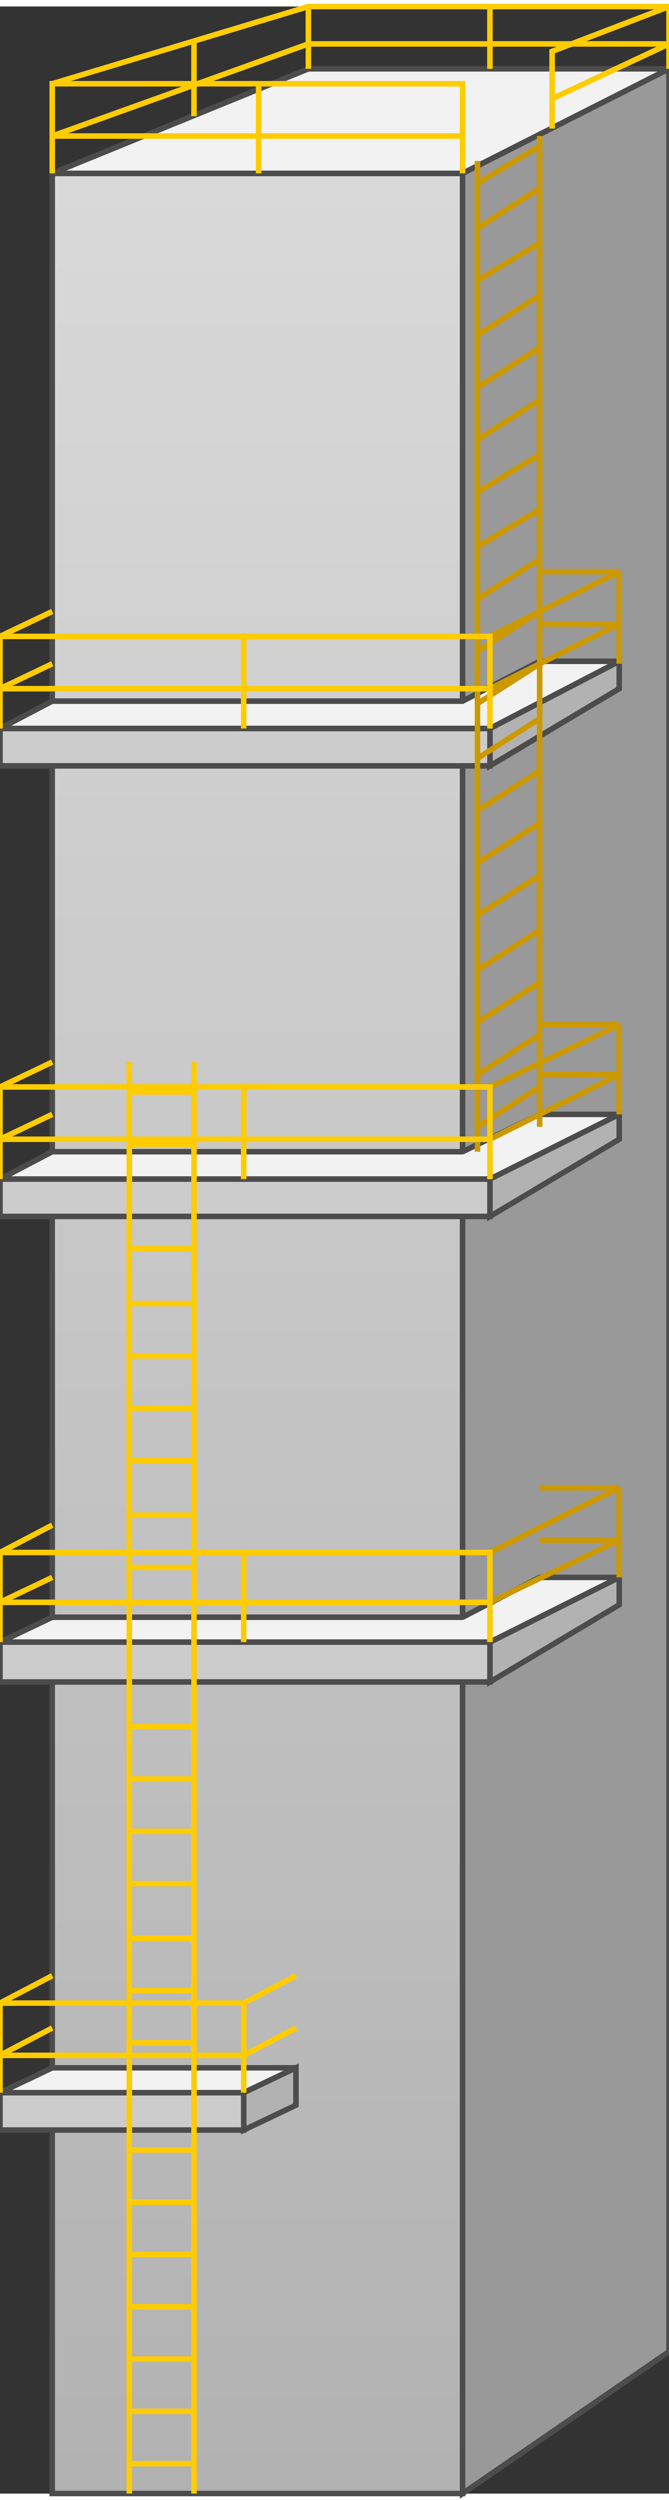 <svg version="1.1" xmlns="http://www.w3.org/2000/svg" xmlns:xlink="http://www.w3.org/1999/xlink" width="30px" height="112px" viewBox="0 0 30.291 112.5" enable-background="new 0 0 30.291 112.5" xml:space="preserve">
<rect x="0" y="0" width="30.291" height="112.5" fill="#333333" stroke="none"/>
<g id="Group_Column">
	<path fill="#999999" stroke="#4C4C4C" stroke-width="0.25" d="M20.944,7.549v104.947l9.347-6.419V2.819L20.944,7.549z" />
	<linearGradient id="SVGID_1_" gradientUnits="userSpaceOnUse" x1="11.655" y1="112.069" x2="11.655" y2="7.728">
		<stop offset="0" style="stop-color:#B2B2B2" />
		<stop offset="1" style="stop-color:#D9D9D9" />
	</linearGradient>
	<path fill="url(#SVGID_1_)" stroke="#4C4C4C" stroke-width="0.25" d="M2.365,7.549v104.947h18.579V7.549H2.365z" />
	<path fill="#F2F2F2" stroke="#4C4C4C" stroke-width="0.25" d="M20.944,7.549l9.347-4.729H13.963L2.365,7.549H20.944z" />
</g>
<g id="Group_Levels">
	<path fill="none" stroke="#FFCC00" stroke-width="0.25" d="M8.783,53.829H5.855" />
	<path fill="none" stroke="#FFCC00" stroke-width="0.25" d="M8.783,72.972H5.855" />
	<path fill="none" stroke="#FFCC00" stroke-width="0.25" d="M8.783,75.336H5.855" />
	<path fill="none" stroke="#FFCC00" stroke-width="0.25" d="M8.783,94.479H5.855" />
	<path fill="#F2F2F2" stroke="#4C4C4C" stroke-width="0.25" d="M0,94.366h11.035L13.4,93.24H2.365L0,94.366z" />
	<path fill="#F2F2F2" stroke="#4C4C4C" stroke-width="0.25" d="M0,73.985h22.184l5.854-2.928h-3.603l-3.491,1.802H2.365L0,73.985z" />
	<path fill="#F2F2F2" stroke="#4C4C4C" stroke-width="0.25" d="M0,53.041h22.184l5.854-2.928h-3.603l-3.491,1.689H2.365L0,53.041z" />
	<path fill="#F2F2F2" stroke="#4C4C4C" stroke-width="0.25" d="M0,32.66h22.184l5.854-3.041h-3.603l-3.491,1.802H2.365L0,32.66z" />
	<path fill="#B2B2B2" stroke="#4C4C4C" stroke-width="0.25" d="M11.035,96.056L13.4,94.93V93.24l-2.365,1.126V96.056z" />
	<path fill="#B2B2B2" stroke="#4C4C4C" stroke-width="0.25" d="M22.183,75.787l5.854-3.491v-1.238l-5.854,2.928V75.787z" />
	<path fill="#B2B2B2" stroke="#4C4C4C" stroke-width="0.25" d="M22.183,54.73l5.854-3.491v-1.126l-5.854,2.928V54.73z" />
	<path fill="#B2B2B2" stroke="#4C4C4C" stroke-width="0.25" d="M22.183,34.349l5.854-3.491v-1.239l-5.854,3.041V34.349z" />
	<path fill="none" stroke="#CC9900" stroke-width="0.25" d="M21.62,31.534l2.815-1.802" />
	<path fill="#CCCCCC" stroke="#4C4C4C" stroke-width="0.25" d="M0,32.66h22.184v1.689H0V32.66z" />
	<path fill="#CCCCCC" stroke="#4C4C4C" stroke-width="0.25" d="M0,53.041h22.184v1.689H0V53.041z" />
	<path fill="#CCCCCC" stroke="#4C4C4C" stroke-width="0.25" d="M0,73.985h22.184v1.802H0V73.985z" />
	<path fill="#CCCCCC" stroke="#4C4C4C" stroke-width="0.25" d="M0,94.366h11.035v1.689H0V94.366z" />
</g>
<g id="Group_Steps">
	<path fill="none" stroke="#FFCC00" stroke-width="0.25" d="M8.783,49.1H5.855" />
	<path fill="none" stroke="#FFCC00" stroke-width="0.25" d="M8.783,58.671H5.855" />
	<path fill="none" stroke="#FFCC00" stroke-width="0.25" d="M8.783,68.242H5.855" />
	<path fill="none" stroke="#FFCC00" stroke-width="0.25" d="M8.783,77.813H5.855" />
	<path fill="none" stroke="#FFCC00" stroke-width="0.25" d="M8.783,87.385H5.855" />
	<path fill="none" stroke="#FFCC00" stroke-width="0.25" d="M8.783,96.956H5.855" />
	<path fill="none" stroke="#FFCC00" stroke-width="0.25" d="M8.783,51.464H5.855" />
	<path fill="none" stroke="#FFCC00" stroke-width="0.25" d="M8.783,61.035H5.855" />
	<path fill="none" stroke="#FFCC00" stroke-width="0.25" d="M8.783,70.607H5.855" />
	<path fill="none" stroke="#FFCC00" stroke-width="0.25" d="M8.783,80.178H5.855" />
	<path fill="none" stroke="#FFCC00" stroke-width="0.25" d="M8.783,89.75H5.855" />
	<path fill="none" stroke="#FFCC00" stroke-width="0.25" d="M8.783,99.32H5.855" />
	<path fill="none" stroke="#FFCC00" stroke-width="0.25" d="M8.783,63.4H5.855" />
	<path fill="none" stroke="#FFCC00" stroke-width="0.25" d="M8.783,82.543H5.855" />
	<path fill="none" stroke="#FFCC00" stroke-width="0.25" d="M8.783,92.114H5.855" />
	<path fill="none" stroke="#FFCC00" stroke-width="0.25" d="M8.783,101.686H5.855" />
	<path fill="none" stroke="#FFCC00" stroke-width="0.25" d="M8.783,56.194H5.855" />
	<path fill="none" stroke="#FFCC00" stroke-width="0.25" d="M8.783,65.766H5.855" />
	<path fill="none" stroke="#FFCC00" stroke-width="0.25" d="M8.783,84.908H5.855" />
	<path fill="none" stroke="#FFCC00" stroke-width="0.25" d="M8.783,104.051H5.855" />
	<path fill="none" stroke="#FFCC00" stroke-width="0.25" d="M8.783,106.415H5.855" />
	<path fill="none" stroke="#FFCC00" stroke-width="0.25" d="M8.783,111.145H5.855" />
	<path fill="none" stroke="#FFCC00" stroke-width="0.25" d="M8.783,108.779H5.855" />
	<path fill="none" stroke="#FFCC00" stroke-width="0.25" d="M5.855,47.749v64.748" />
	<path fill="none" stroke="#FFCC00" stroke-width="0.25" d="M8.783,112.496V47.749" />
	<path fill="none" stroke="#CC9900" stroke-width="0.25" d="M21.62,14.868l2.815-1.802" />
	<path fill="none" stroke="#CC9900" stroke-width="0.25" d="M21.62,24.439l2.815-1.689" />
	<path fill="none" stroke="#CC9900" stroke-width="0.25" d="M21.62,43.582l2.815-1.802" />
	<path fill="none" stroke="#CC9900" stroke-width="0.25" d="M21.62,8l2.815-1.689" />
	<path fill="none" stroke="#CC9900" stroke-width="0.25" d="M21.62,17.233l2.815-1.802" />
	<path fill="none" stroke="#CC9900" stroke-width="0.25" d="M21.62,26.804l2.815-1.802" />
	<path fill="none" stroke="#CC9900" stroke-width="0.25" d="M21.62,36.375l2.815-1.802" />
	<path fill="none" stroke="#CC9900" stroke-width="0.25" d="M21.62,45.947l2.815-1.802" />
	<path fill="none" stroke="#CC9900" stroke-width="0.25" d="M21.62,10.026l2.815-1.802" />
	<path fill="none" stroke="#CC9900" stroke-width="0.25" d="M21.62,19.598l2.815-1.802" />
	<path fill="none" stroke="#CC9900" stroke-width="0.25" d="M21.62,29.169l2.815-1.802" />
	<path fill="none" stroke="#CC9900" stroke-width="0.25" d="M21.62,38.74l2.815-1.802" />
	<path fill="none" stroke="#CC9900" stroke-width="0.25" d="M21.62,48.312l2.815-1.802" />
	<path fill="none" stroke="#CC9900" stroke-width="0.25" d="M21.62,12.391l2.815-1.689" />
	<path fill="none" stroke="#CC9900" stroke-width="0.25" d="M21.62,21.962l2.815-1.689" />
	<path fill="none" stroke="#CC9900" stroke-width="0.25" d="M21.62,41.105l2.815-1.802" />
	<path fill="none" stroke="#CC9900" stroke-width="0.25" d="M21.62,50.676l2.815-1.802" />
	<path fill="none" stroke="#CC9900" stroke-width="0.25" d="M24.435,5.86v44.816" />
	<path fill="none" stroke="#CC9900" stroke-width="0.25" d="M21.62,51.802V6.986" />
	<path fill="none" stroke="#CC9900" stroke-width="0.25" d="M28.038,71.058v-4.054" />
	<path fill="none" stroke="#CC9900" stroke-width="0.25" d="M22.183,69.932l5.854-2.928h-3.603" />
	<path fill="none" stroke="#CC9900" stroke-width="0.25" d="M22.183,72.184l5.854-2.815h-3.603" />
	<path fill="none" stroke="#CC9900" stroke-width="0.25" d="M28.038,50.113V46.06" />
	<path fill="none" stroke="#CC9900" stroke-width="0.25" d="M22.183,48.875l5.854-2.815h-3.603" />
	<path fill="none" stroke="#CC9900" stroke-width="0.25" d="M22.183,51.239l5.854-2.928h-3.603" />
	<path fill="none" stroke="#CC9900" stroke-width="0.25" d="M28.038,29.732v-4.167" />
	<path fill="none" stroke="#CC9900" stroke-width="0.25" d="M22.183,28.493l5.854-2.928h-3.603" />
	<path fill="none" stroke="#CC9900" stroke-width="0.25" d="M22.183,30.858l5.854-2.928h-3.603" />
	<path fill="none" stroke="#FFCC00" stroke-width="0.25" d="M11.035,94.366v-4.054" />
	<path fill="none" stroke="#FFCC00" stroke-width="0.25" d="M0,94.366v-4.054" />
	<path fill="none" stroke="#FFCC00" stroke-width="0.25" d="M13.4,91.438l-2.365,1.239H0l2.365-1.239" />
	<path fill="none" stroke="#FFCC00" stroke-width="0.25" d="M2.365,89.074L0,90.313h11.035l2.365-1.238" />
	<path fill="none" stroke="#FFCC00" stroke-width="0.25" d="M11.035,73.985v-4.054" />
	<path fill="none" stroke="#FFCC00" stroke-width="0.25" d="M2.365,68.693L0,69.932" />
	<path fill="none" stroke="#FFCC00" stroke-width="0.25" d="M0,73.985v-4.054h22.184v4.054" />
	<path fill="none" stroke="#FFCC00" stroke-width="0.25" d="M22.183,72.184H0l2.365-1.126" />
	<path fill="none" stroke="#FFCC00" stroke-width="0.25" d="M11.035,53.041v-4.167" />
	<path fill="none" stroke="#FFCC00" stroke-width="0.25" d="M2.365,47.749L0,48.875" />
	<path fill="none" stroke="#FFCC00" stroke-width="0.25" d="M0,53.041v-4.167h22.184v4.167" />
	<path fill="none" stroke="#FFCC00" stroke-width="0.25" d="M22.183,51.239H0l2.365-1.126" />
	<path fill="none" stroke="#FFCC00" stroke-width="0.25" d="M11.035,32.66v-4.167" />
	<path fill="none" stroke="#FFCC00" stroke-width="0.25" d="M2.365,27.367L0,28.493" />
	<path fill="none" stroke="#FFCC00" stroke-width="0.25" d="M0,32.66v-4.167h22.184v4.167" />
	<path fill="none" stroke="#FFCC00" stroke-width="0.25" d="M22.183,30.858H0l2.365-1.126" />
	<path fill="none" stroke="#FFCC00" stroke-width="0.25" d="M11.711,7.549V3.495" />
	<path fill="none" stroke="#FFCC00" stroke-width="0.25" d="M13.963,0.004L2.365,3.495" />
	<path fill="none" stroke="#FFCC00" stroke-width="0.25" d="M2.365,7.549V3.495h18.579v4.054" />
	<path fill="none" stroke="#FFCC00" stroke-width="0.25" d="M20.944,5.86H2.365l11.598-4.167" />
	<path fill="none" stroke="#FFCC00" stroke-width="0.25" d="M13.963,2.819V0.004h16.328v2.815" />
	<path fill="none" stroke="#FFCC00" stroke-width="0.25" d="M22.183,0.004v2.815" />
	<path fill="none" stroke="#FFCC00" stroke-width="0.25" d="M13.963,1.693h16.328" />
	<path fill="none" stroke="#FFCC00" stroke-width="0.25" d="M8.783,4.959V1.468" />
	<path fill="none" stroke="#FFCC00" stroke-width="0.25" d="M24.998,5.522V2.031l5.293-2.027" />
	<path fill="none" stroke="#FFCC00" stroke-width="0.25" d="M30.291,1.693l-5.293,2.478" />
	<path fill="none" stroke="#CC9900" stroke-width="0.25" d="M21.62,34.011l2.815-1.802" />
</g>
</svg>